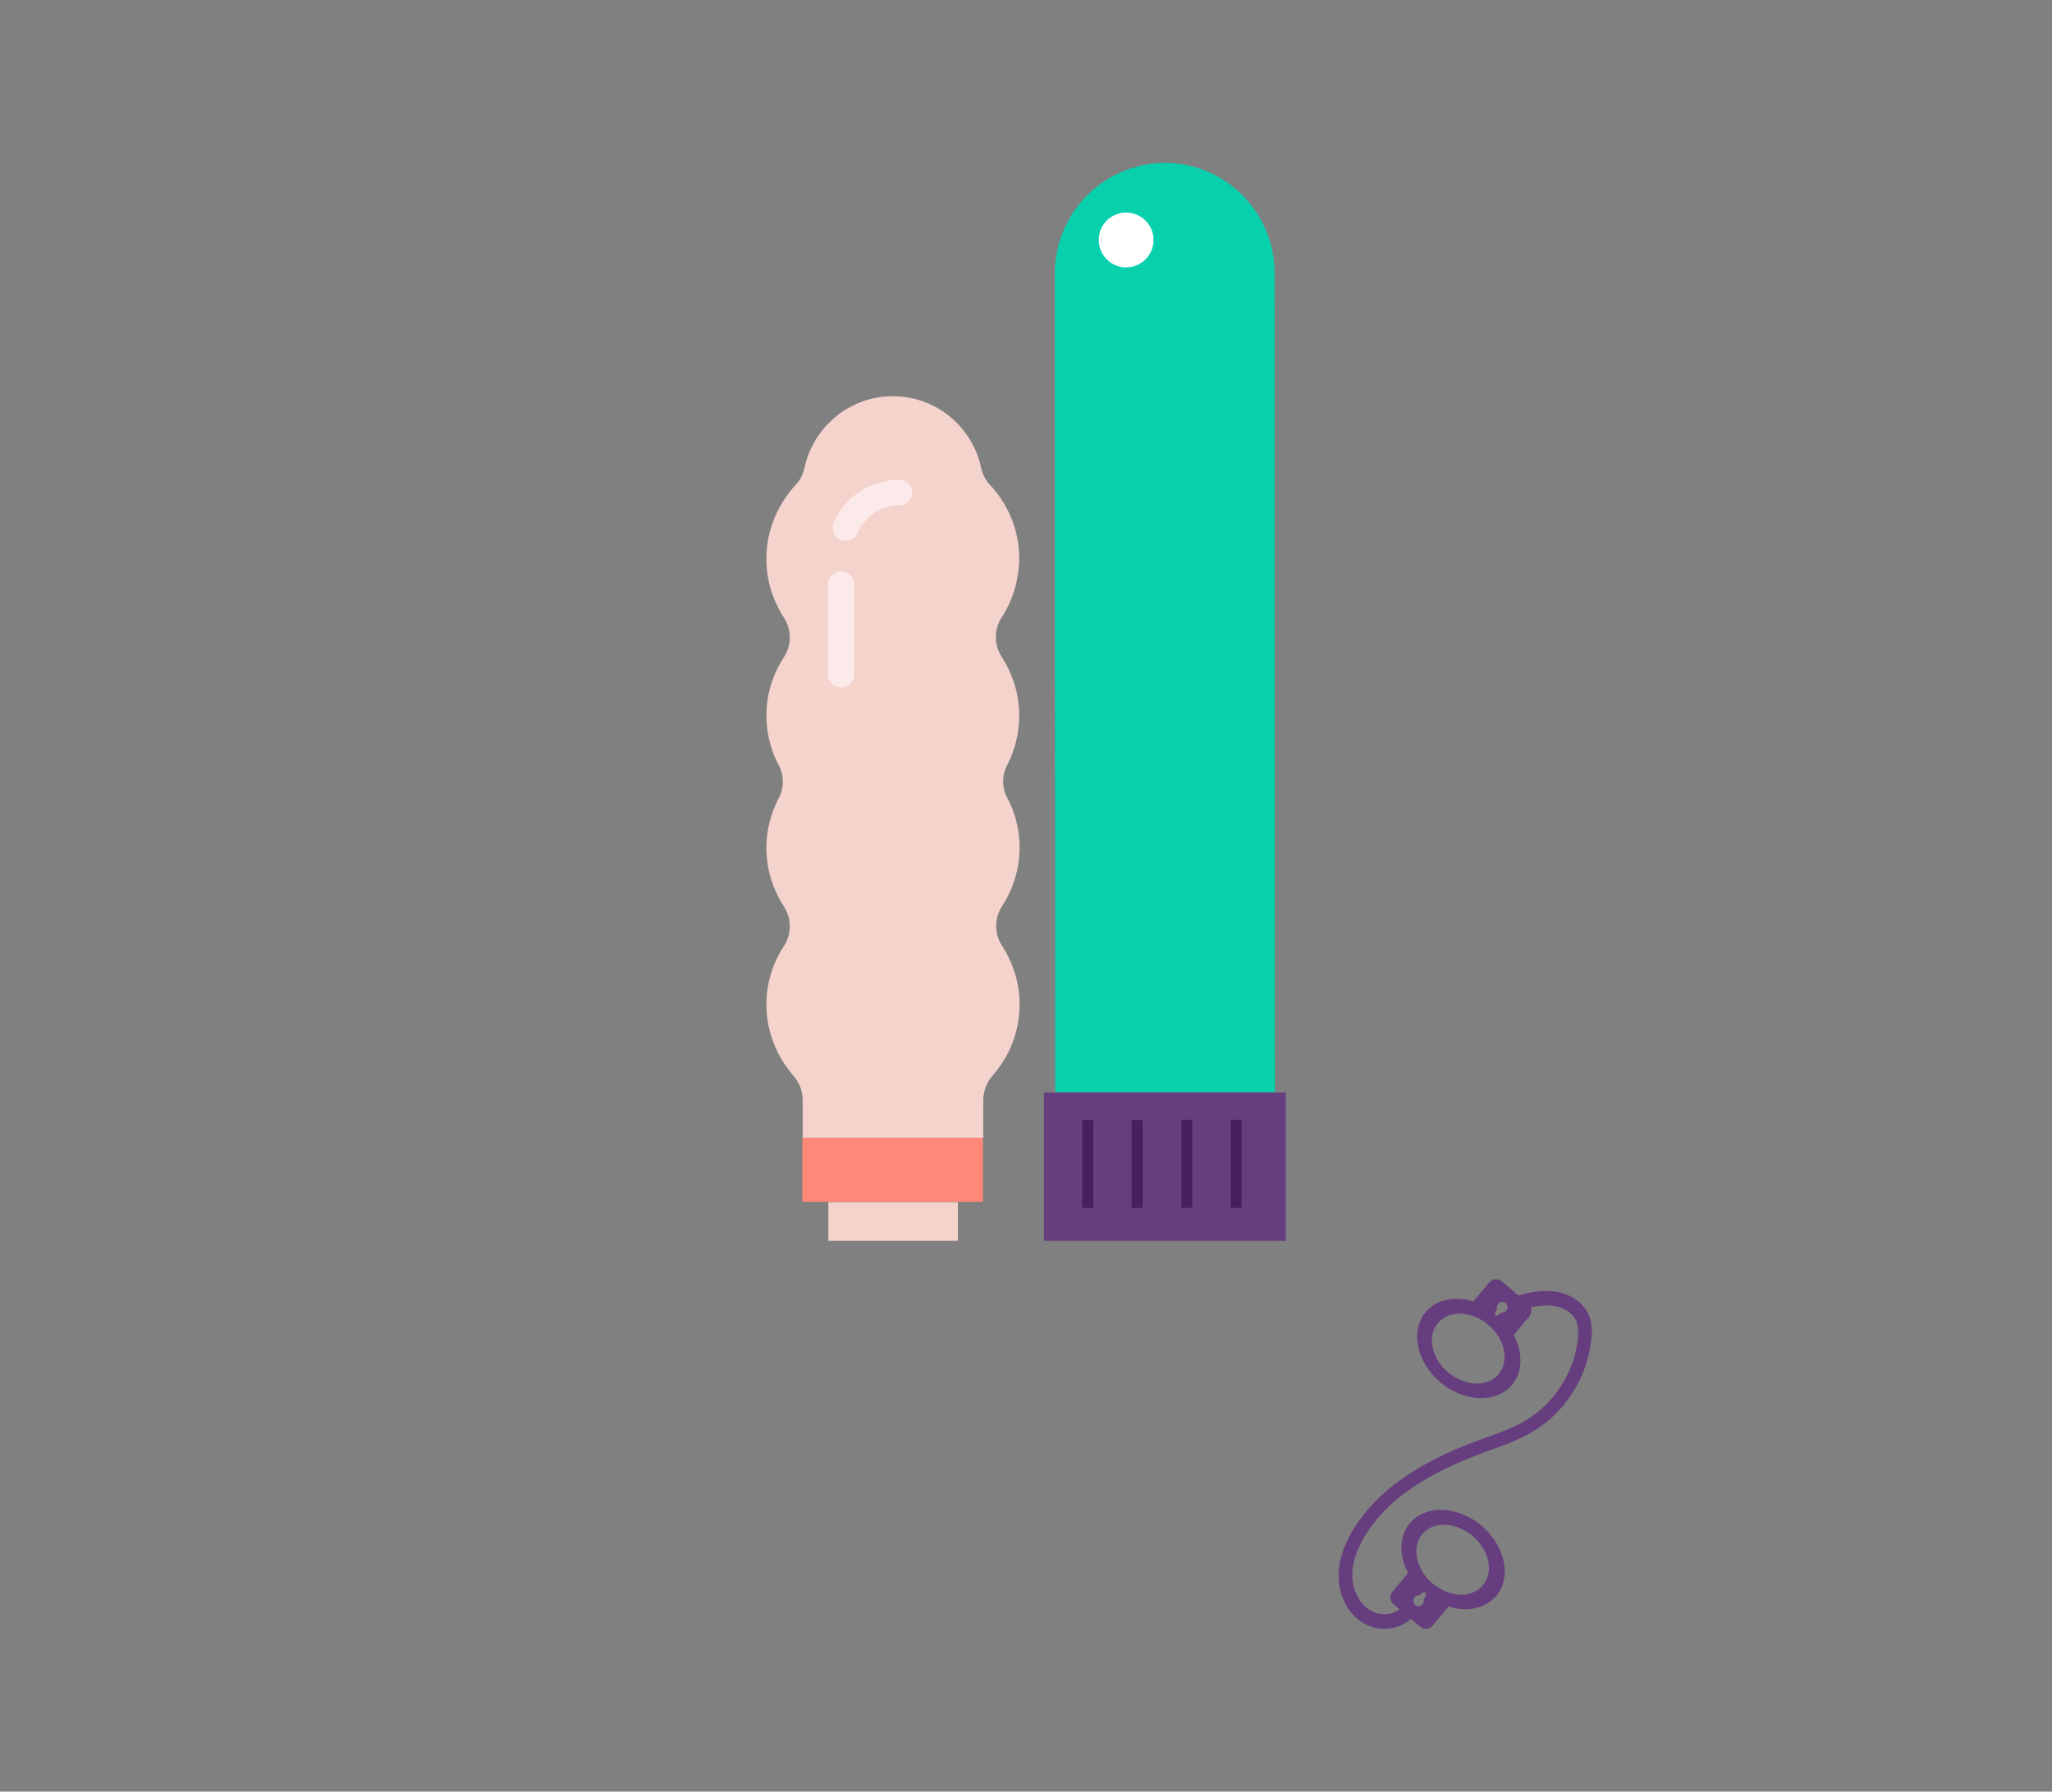 <?xml version="1.0" encoding="utf-8"?>
<!-- Generator: Adobe Illustrator 16.0.0, SVG Export Plug-In . SVG Version: 6.00 Build 0)  -->
<!DOCTYPE svg PUBLIC "-//W3C//DTD SVG 1.1//EN" "http://www.w3.org/Graphics/SVG/1.1/DTD/svg11.dtd">
<svg version="1.1" id="Ebene_1" xmlns="http://www.w3.org/2000/svg" xmlns:xlink="http://www.w3.org/1999/xlink" x="0px" y="0px"
	 viewBox="-61.511 -28.345 357.166 311.812"
	 enable-background="new -61.511 -28.345 357.166 311.812" xml:space="preserve" preserveAspectRatio="xMidYMin meet">
<rect x="-61.511" y="-28.345" width="357.166" height="311.812" fill="#808080" stroke="none"/>
<g>
	<g id="dildo_1">
		<path fill="#FF8879" d="M109.572,180.814H78.144v-11.151h31.428V180.814z"/>
		<g>
			<path fill="#F5D3CD" d="M105.219,187.613H82.677v-6.738h22.542V187.613z"/>
			<path fill="#F5D3CD" d="M115.894,96.192c0-3.757-1.133-7.216-3.042-10.198c-1.372-2.087-1.372-4.831,0-6.917
				c1.908-2.922,2.982-6.441,3.042-10.198c0-5.009-1.968-9.542-5.188-12.941c-0.715-0.775-1.192-1.789-1.431-2.803
				c-1.491-7.156-7.812-12.523-15.386-12.523s-13.895,5.427-15.386,12.523c-0.238,1.073-0.715,2.027-1.431,2.803
				c-3.22,3.459-5.188,7.991-5.188,13c0,3.757,1.133,7.216,3.041,10.198c1.372,2.087,1.372,4.831,0,6.917
				c-1.908,2.922-3.041,6.381-3.041,10.138c0,3.101,0.775,6.083,2.146,8.647c0.954,1.789,0.954,3.936,0,5.725
				c-1.372,2.624-2.146,5.546-2.146,8.647c0,3.757,1.133,7.216,3.041,10.198c1.372,2.087,1.372,4.831,0,6.918
				c-1.908,2.922-3.041,6.381-3.041,10.138c0,4.711,1.789,9.064,4.711,12.404c1.014,1.193,1.61,2.684,1.61,4.234v6.56h31.428v-6.56
				c0-1.551,0.596-3.041,1.61-4.234c2.922-3.34,4.711-7.633,4.711-12.404c0-3.757-1.133-7.216-3.042-10.197
				c-1.372-2.088-1.372-4.83,0-6.918c1.908-2.922,3.042-6.44,3.042-10.198c0-3.101-0.775-6.083-2.147-8.647
				c-0.954-1.789-0.954-3.936,0-5.725C115.118,102.275,115.894,99.293,115.894,96.192"/>
		</g>
		<g>
			<path fill="#FCEAEA" d="M96.631,58.92c-0.417,0.417-0.954,0.656-1.61,0.656c-3.101,0-6.023,1.968-7.275,4.831
				c-0.477,1.133-1.789,1.67-2.982,1.193c-1.133-0.478-1.669-1.789-1.192-2.922c1.968-4.592,6.44-7.514,11.39-7.514
				c1.252,0,2.266,1.014,2.266,2.266C97.287,57.906,96.989,58.502,96.631,58.92"/>
			<path fill="#FCEAEA" d="M86.493,90.646c-0.417,0.417-0.954,0.656-1.61,0.656c-1.252,0-2.267-1.014-2.267-2.266V73.352
				c0-1.252,1.014-2.266,2.267-2.266c1.252,0,2.266,1.014,2.266,2.266v15.625C87.149,89.632,86.911,90.229,86.493,90.646"/>
		</g>
	</g>
	<g id="dildo_2">
		<path id="Form_585_6_" fill="#08D0AC" d="M141.249,0c-10.562,0.06-19.093,8.587-19.153,19.143l0.06,142.588h38.236l-0.06-142.647
			C160.332,8.587,151.745,0,141.249,0"/>
		<rect id="Rechteck_586_6_" x="120.187" y="161.791" fill="#663D7E" width="42.112" height="25.822"/>
		<rect id="Rechteck_588_6_" x="126.866" y="166.562" fill="#471E5F" width="1.912" height="15.326"/>
		<rect id="Rechteck_588_Kopie_6_" x="135.458" y="166.562" fill="#471E5F" width="1.908" height="15.326"/>
		<rect id="Rechteck_588_Kopie_2_6_" x="144.111" y="166.562" fill="#471E5F" width="1.907" height="15.326"/>
		<rect id="Rechteck_588_Kopie_3_6_" x="152.698" y="166.562" fill="#471E5F" width="1.908" height="15.326"/>
		<circle fill="#FFFFFF" cx="134.503" cy="13.418" r="4.771"/>
	</g>
	<path fill="#663D7E" d="M214.958,200.375c-1.014-2.206-3.459-3.757-6.321-3.995c-2.028-0.179-4.056,0.238-5.903,0.716l-0.358-0.299
		l-1.014-0.895l-1.491-1.252c-0.656-0.537-1.609-0.477-2.146,0.179l-2.803,3.34c-3.221-1.014-6.441-0.358-8.289,1.849
		c-2.744,3.279-1.551,8.707,2.564,12.225c4.174,3.459,9.72,3.698,12.463,0.418c1.908-2.266,1.908-5.665,0.299-8.646l2.742-3.28
		c0.358-0.478,0.418-1.073,0.239-1.551c1.192-0.238,2.386-0.417,3.578-0.298c1.968,0.179,3.638,1.192,4.294,2.564
		c0.357,0.834,0.477,1.908,0.298,3.339c-0.597,5.665-4.056,11.032-8.945,14.015c-2.147,1.312-4.532,2.146-7.037,3.041l-1.431,0.537
		c-10.437,3.816-17.414,8.766-21.469,15.147c-1.85,2.981-2.803,5.845-2.744,8.587c0.061,3.459,1.789,6.62,4.473,8.111
		c1.074,0.596,2.326,0.895,3.52,0.895c1.729,0,3.398-0.597,4.592-1.73l0.119,0.119l1.49,1.253c0.656,0.536,1.61,0.478,2.147-0.179
		l2.803-3.34c3.22,1.014,6.44,0.357,8.289-1.849c2.743-3.28,1.551-8.706-2.563-12.226c-4.176-3.459-9.721-3.697-12.465-0.417
		c-1.908,2.267-1.908,5.665-0.298,8.647l-2.743,3.279c-0.537,0.656-0.477,1.61,0.179,2.146l1.073,0.895
		c-1.312,1.015-3.398,1.193-5.009,0.239c-1.909-1.073-3.161-3.459-3.221-6.023c-0.06-2.267,0.775-4.651,2.326-7.216
		c3.697-5.904,10.317-10.496,20.216-14.133l1.432-0.537c2.504-0.895,5.129-1.85,7.514-3.28c5.547-3.339,9.423-9.423,10.078-15.862
		C215.614,203.833,215.733,202.044,214.958,200.375z M199.333,210.811c-1.908,2.325-5.844,2.147-8.766-0.298
		s-3.758-6.322-1.789-8.588c1.908-2.326,5.844-2.146,8.766,0.299C200.466,204.668,201.242,208.486,199.333,210.811z
		 M200.645,199.779c-0.238,0.238-0.537,0.357-0.835,0.298l-0.06,0.06c-0.357,0.418-0.775,0.597-0.954,0.418l0,0l0,0
		c-0.179-0.18-0.119-0.656,0.239-1.014l0.059-0.061c-0.119-0.298-0.059-0.656,0.18-0.895c0.357-0.417,0.895-0.477,1.312-0.119
		c0.119,0.061,0.179,0.18,0.239,0.299l0,0l0,0C200.944,199.123,200.944,199.48,200.645,199.779z M186.035,238.661
		c1.908-2.325,5.845-2.147,8.767,0.298s3.757,6.322,1.789,8.588c-1.908,2.326-5.845,2.146-8.767-0.299
		C184.961,244.803,184.125,240.927,186.035,238.661z M184.723,249.634c0.238-0.239,0.536-0.358,0.834-0.299l0.061-0.06
		c0.357-0.417,0.774-0.597,0.953-0.417l0,0l0,0c0.18,0.178,0.119,0.655-0.238,1.014l-0.06,0.059c0.119,0.299,0.06,0.656-0.179,0.895
		c-0.357,0.418-0.895,0.478-1.312,0.12c-0.119-0.06-0.179-0.179-0.238-0.298l0,0l0,0
		C184.424,250.349,184.484,249.931,184.723,249.634z"/>
</g>
</svg>
